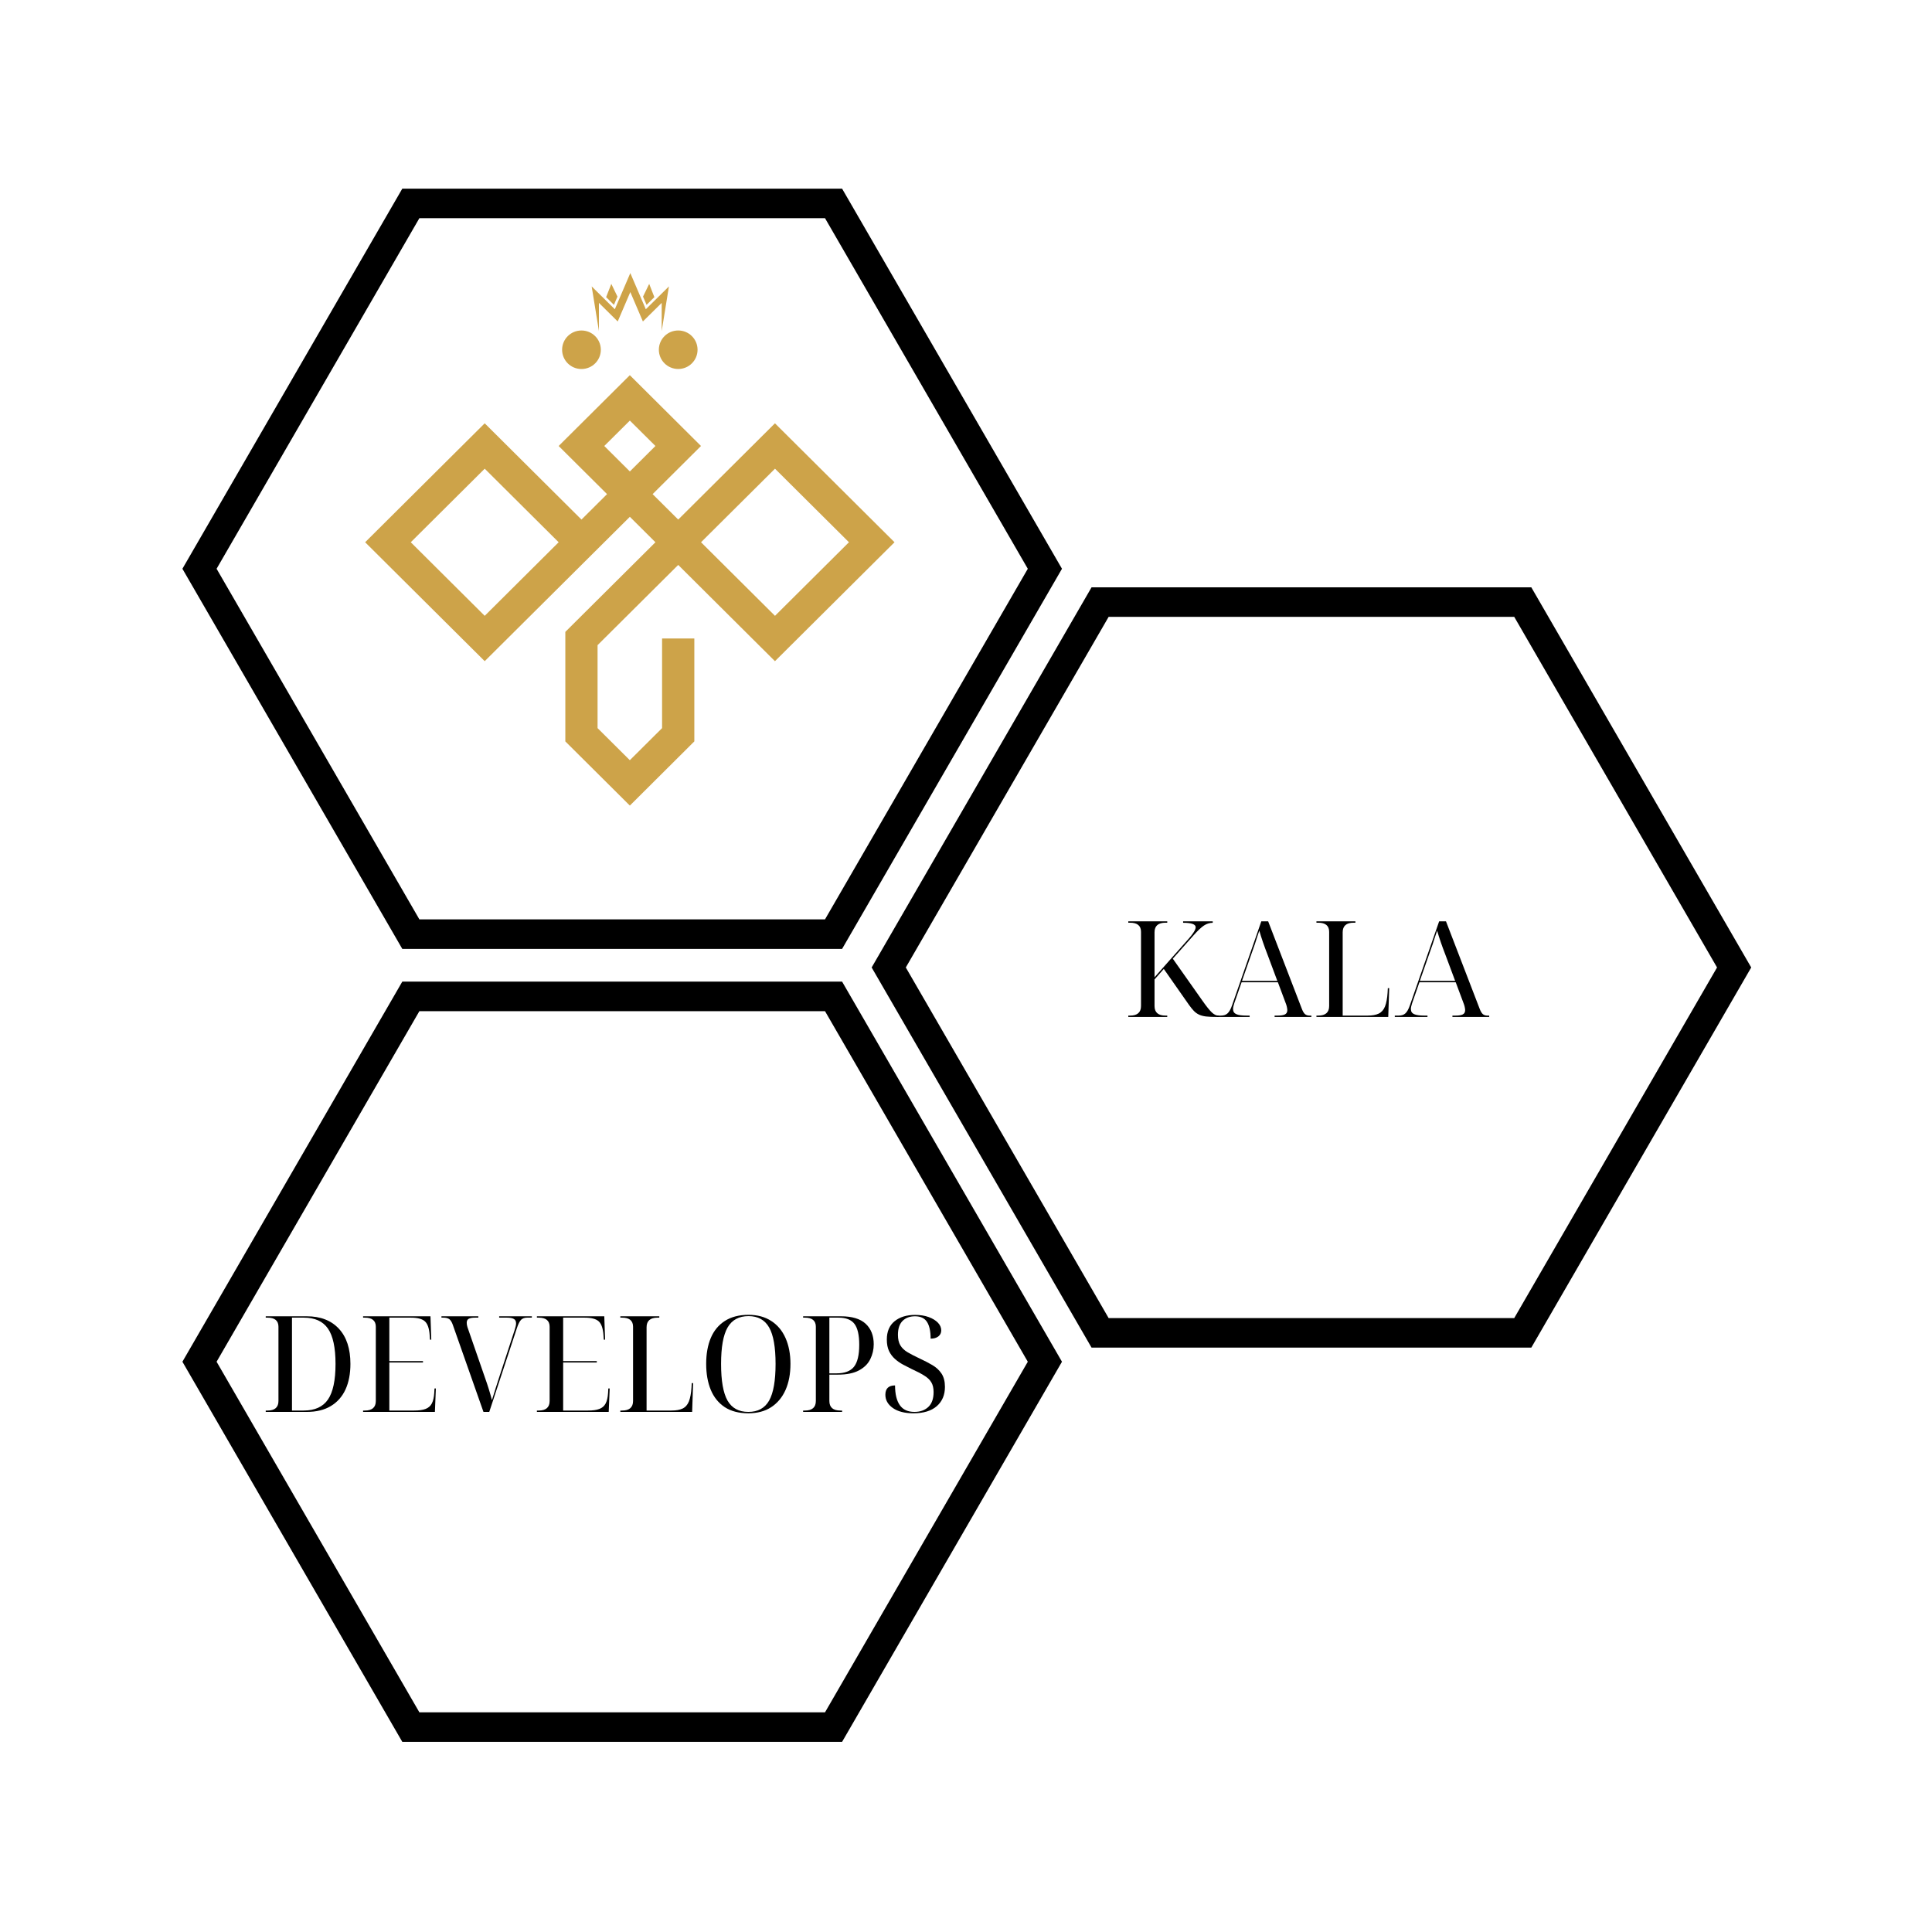<svg xmlns="http://www.w3.org/2000/svg" xmlns:xlink="http://www.w3.org/1999/xlink" width="500" zoomAndPan="magnify" viewBox="0 0 375 375" height="500" preserveAspectRatio="xMidYMid meet" version="1.0"><defs><g/><clipPath id="86d7f3e92d"><path d="M 35.406 36.605 L 207 36.605 L 207 185 L 35.406 185 Z M 35.406 36.605 " clip-rule="nonzero"/></clipPath><clipPath id="0aee554481"><path d="M 169 114 L 339.906 114 L 339.906 262 L 169 262 Z M 169 114 " clip-rule="nonzero"/></clipPath><clipPath id="9bf987b442"><path d="M 35.406 190 L 207 190 L 207 338.105 L 35.406 338.105 Z M 35.406 190 " clip-rule="nonzero"/></clipPath><clipPath id="96c01eb0a3"><path d="M 70.875 64.129 L 173.625 64.129 L 173.625 156.379 L 70.875 156.379 Z M 70.875 64.129 " clip-rule="nonzero"/></clipPath><clipPath id="fc81502855"><path d="M 114.844 53 L 129.844 53 L 129.844 64.25 L 114.844 64.25 Z M 114.844 53 " clip-rule="nonzero"/></clipPath></defs><g clip-path="url(#86d7f3e92d)"><path fill="#000000" d="M 163.449 184.18 L 78.086 184.18 L 35.406 110.398 L 78.086 36.617 L 163.449 36.617 L 206.129 110.398 Z M 81.402 178.449 L 160.133 178.449 L 199.496 110.398 L 160.133 42.348 L 81.402 42.348 L 42.039 110.398 Z M 81.402 178.449 " fill-opacity="1" fill-rule="nonzero"/></g><g clip-path="url(#0aee554481)"><path fill="#000000" d="M 297.23 261.566 L 211.867 261.566 L 169.188 187.785 L 211.867 114.004 L 297.23 114.004 L 339.91 187.785 Z M 215.184 255.836 L 293.914 255.836 L 333.277 187.785 L 293.914 119.734 L 215.184 119.734 L 175.816 187.785 Z M 215.184 255.836 " fill-opacity="1" fill-rule="nonzero"/></g><g clip-path="url(#9bf987b442)"><path fill="#000000" d="M 163.449 338.094 L 78.086 338.094 L 35.406 264.312 L 78.086 190.531 L 163.449 190.531 L 206.129 264.312 Z M 81.402 332.363 L 160.133 332.363 L 199.496 264.312 L 160.133 196.266 L 81.402 196.266 L 42.039 264.312 Z M 81.402 332.363 " fill-opacity="1" fill-rule="nonzero"/></g><g clip-path="url(#96c01eb0a3)"><path fill="#cda349" d="M 122.254 156.363 L 109.73 143.906 L 109.73 122.648 L 127.219 105.25 L 122.254 100.312 L 94.082 128.332 L 70.875 105.25 L 94.082 82.164 L 112.863 100.848 L 117.828 95.91 L 108.434 86.566 L 122.25 72.824 L 136.062 86.566 L 126.672 95.91 L 131.641 100.848 L 150.418 82.164 L 173.625 105.25 L 150.418 128.336 L 131.641 109.652 L 115.988 125.223 L 115.988 141.328 L 122.25 147.555 L 128.508 141.328 L 128.508 123.93 L 134.77 123.93 L 134.77 143.902 Z M 136.07 105.25 L 150.426 119.531 L 164.781 105.25 L 150.426 90.973 Z M 79.73 105.25 L 94.082 119.531 L 108.434 105.25 L 94.082 90.973 Z M 117.289 86.566 L 122.254 91.508 L 127.219 86.566 L 122.254 81.633 Z M 109.105 67.887 C 109.105 69.949 110.785 71.625 112.863 71.625 C 114.941 71.625 116.621 69.953 116.621 67.887 C 116.621 65.824 114.941 64.148 112.863 64.148 C 110.785 64.148 109.105 65.82 109.105 67.887 Z M 131.641 71.621 C 133.711 71.621 135.395 69.949 135.395 67.883 C 135.395 65.82 133.715 64.145 131.641 64.145 C 129.566 64.145 127.883 65.816 127.883 67.883 C 127.887 69.949 129.566 71.621 131.641 71.621 Z M 131.641 71.621 " fill-opacity="1" fill-rule="nonzero"/></g><path fill="#cea348" d="M 119.164 59.172 L 119.848 57.57 L 118.656 55.102 L 117.648 57.672 L 119.164 59.172 " fill-opacity="1" fill-rule="nonzero"/><path fill="#cea348" d="M 125.496 59.172 L 124.812 57.57 L 126.008 55.102 L 127.012 57.672 L 125.496 59.172 " fill-opacity="1" fill-rule="nonzero"/><g clip-path="url(#fc81502855)"><path fill="#cea348" d="M 125.352 60.027 L 122.344 53.004 L 119.336 60.027 L 114.844 55.59 L 116.25 64.254 L 116.25 58.789 L 119.898 62.398 L 122.344 56.688 L 124.785 62.398 L 128.434 58.789 L 128.434 64.254 L 129.84 55.59 L 125.352 60.027 " fill-opacity="1" fill-rule="nonzero"/></g><g fill="#000000" fill-opacity="1"><g transform="translate(218.016, 197.393)"><g><path d="M 0.984 0 L 0.984 -0.266 L 1.328 -0.266 C 2.742 -0.266 3.453 -0.883 3.453 -2.125 L 3.453 -16.531 C 3.453 -17.707 2.742 -18.297 1.328 -18.297 L 0.984 -18.297 L 0.984 -18.562 L 8.547 -18.562 L 8.547 -18.297 L 8.219 -18.297 C 6.789 -18.297 6.078 -17.676 6.078 -16.438 L 6.078 -7.703 L 12.719 -15.203 C 13.613 -16.211 14.062 -16.953 14.062 -17.422 C 14.062 -17.992 13.25 -18.281 11.625 -18.281 L 11.625 -18.562 L 17.375 -18.562 L 17.375 -18.281 C 16.781 -18.281 16.211 -18.102 15.672 -17.75 C 15.141 -17.395 14.457 -16.75 13.625 -15.812 L 9.625 -11.312 L 15.344 -3.203 C 16.133 -2.078 16.75 -1.305 17.188 -0.891 C 17.633 -0.473 18.055 -0.266 18.453 -0.266 L 18.516 -0.266 L 18.516 0 L 18.219 0 C 17.352 0 16.641 -0.031 16.078 -0.094 C 15.516 -0.164 15.051 -0.289 14.688 -0.469 C 14.32 -0.645 13.992 -0.883 13.703 -1.188 C 13.41 -1.488 13.098 -1.875 12.766 -2.344 L 7.875 -9.328 L 6.078 -7.281 L 6.078 -2.125 C 6.078 -0.883 6.789 -0.266 8.219 -0.266 L 8.547 -0.266 L 8.547 0 Z M 0.984 0 "/></g></g></g><g fill="#000000" fill-opacity="1"><g transform="translate(236.211, 197.393)"><g><path d="M 0 0 L 0 -0.266 L 0.75 -0.266 C 1.312 -0.266 1.75 -0.41 2.062 -0.703 C 2.383 -0.992 2.676 -1.52 2.938 -2.281 L 8.609 -18.562 L 9.938 -18.562 L 16.453 -1.641 C 16.648 -1.117 16.859 -0.758 17.078 -0.562 C 17.305 -0.363 17.609 -0.266 17.984 -0.266 L 18.328 -0.266 L 18.328 0 L 11.188 0 L 11.188 -0.266 L 11.781 -0.266 C 12.438 -0.266 12.91 -0.344 13.203 -0.5 C 13.504 -0.656 13.656 -0.93 13.656 -1.328 C 13.656 -1.461 13.633 -1.629 13.594 -1.828 C 13.562 -2.023 13.504 -2.238 13.422 -2.469 L 11.828 -6.734 L 4.781 -6.734 L 3.359 -2.656 C 3.203 -2.195 3.125 -1.82 3.125 -1.531 C 3.125 -1.062 3.332 -0.734 3.75 -0.547 C 4.164 -0.359 4.832 -0.266 5.75 -0.266 L 6.344 -0.266 L 6.344 0 Z M 4.859 -7 L 11.719 -7 L 9.828 -12.062 C 9.148 -13.812 8.613 -15.375 8.219 -16.75 C 8.039 -16.227 7.883 -15.766 7.75 -15.359 C 7.625 -14.961 7.488 -14.539 7.344 -14.094 C 7.195 -13.656 7.008 -13.125 6.781 -12.5 Z M 4.859 -7 "/></g></g></g><g fill="#000000" fill-opacity="1"><g transform="translate(254.535, 197.393)"><g><path d="M 0.984 0 L 0.984 -0.266 L 1.328 -0.266 C 2.742 -0.266 3.453 -0.883 3.453 -2.125 L 3.453 -16.531 C 3.453 -17.707 2.742 -18.297 1.328 -18.297 L 0.984 -18.297 L 0.984 -18.562 L 8.547 -18.562 L 8.547 -18.297 L 8.219 -18.297 C 6.789 -18.297 6.078 -17.676 6.078 -16.438 L 6.078 -0.266 L 10.891 -0.266 C 11.805 -0.266 12.535 -0.395 13.078 -0.656 C 13.629 -0.926 14.035 -1.391 14.297 -2.047 C 14.555 -2.711 14.723 -3.609 14.797 -4.734 L 14.844 -5.594 L 15.109 -5.594 L 14.922 0 Z M 0.984 0 "/></g></g></g><g fill="#000000" fill-opacity="1"><g transform="translate(270.728, 197.393)"><g><path d="M 0 0 L 0 -0.266 L 0.75 -0.266 C 1.312 -0.266 1.75 -0.41 2.062 -0.703 C 2.383 -0.992 2.676 -1.52 2.938 -2.281 L 8.609 -18.562 L 9.938 -18.562 L 16.453 -1.641 C 16.648 -1.117 16.859 -0.758 17.078 -0.562 C 17.305 -0.363 17.609 -0.266 17.984 -0.266 L 18.328 -0.266 L 18.328 0 L 11.188 0 L 11.188 -0.266 L 11.781 -0.266 C 12.438 -0.266 12.91 -0.344 13.203 -0.5 C 13.504 -0.656 13.656 -0.93 13.656 -1.328 C 13.656 -1.461 13.633 -1.629 13.594 -1.828 C 13.562 -2.023 13.504 -2.238 13.422 -2.469 L 11.828 -6.734 L 4.781 -6.734 L 3.359 -2.656 C 3.203 -2.195 3.125 -1.82 3.125 -1.531 C 3.125 -1.062 3.332 -0.734 3.75 -0.547 C 4.164 -0.359 4.832 -0.266 5.75 -0.266 L 6.344 -0.266 L 6.344 0 Z M 4.859 -7 L 11.719 -7 L 9.828 -12.062 C 9.148 -13.812 8.613 -15.375 8.219 -16.75 C 8.039 -16.227 7.883 -15.766 7.75 -15.359 C 7.625 -14.961 7.488 -14.539 7.344 -14.094 C 7.195 -13.656 7.008 -13.125 6.781 -12.5 Z M 4.859 -7 "/></g></g></g><g fill="#000000" fill-opacity="1"><g transform="translate(50.595, 274.051)"><g><path d="M 0.984 0 L 0.984 -0.266 L 1.328 -0.266 C 2.742 -0.266 3.453 -0.883 3.453 -2.125 L 3.453 -16.531 C 3.453 -17.707 2.742 -18.297 1.328 -18.297 L 0.984 -18.297 L 0.984 -18.562 L 8.938 -18.562 C 11.613 -18.562 13.695 -17.754 15.188 -16.141 C 16.676 -14.535 17.422 -12.258 17.422 -9.312 C 17.422 -7.406 17.102 -5.754 16.469 -4.359 C 15.832 -2.973 14.883 -1.898 13.625 -1.141 C 12.375 -0.379 10.812 0 8.938 0 Z M 6.078 -0.266 L 8.344 -0.266 C 10.508 -0.266 12.082 -0.977 13.062 -2.406 C 14.039 -3.832 14.531 -6.133 14.531 -9.312 C 14.531 -12.469 14.039 -14.754 13.062 -16.172 C 12.082 -17.586 10.52 -18.297 8.375 -18.297 L 6.078 -18.297 Z M 6.078 -0.266 "/></g></g></g><g fill="#000000" fill-opacity="1"><g transform="translate(69.492, 274.051)"><g><path d="M 0.984 0 L 0.984 -0.266 L 1.328 -0.266 C 2.742 -0.266 3.453 -0.883 3.453 -2.125 L 3.453 -16.531 C 3.453 -17.707 2.742 -18.297 1.328 -18.297 L 0.984 -18.297 L 0.984 -18.562 L 14.062 -18.562 L 14.219 -14.016 L 13.969 -14.016 L 13.906 -14.875 C 13.82 -16.176 13.52 -17.07 13 -17.562 C 12.477 -18.051 11.562 -18.297 10.25 -18.297 L 6.078 -18.297 L 6.078 -9.859 L 12.609 -9.859 L 12.609 -9.594 L 6.078 -9.594 L 6.078 -0.266 L 10.891 -0.266 C 11.828 -0.266 12.566 -0.367 13.109 -0.578 C 13.66 -0.785 14.066 -1.141 14.328 -1.641 C 14.586 -2.141 14.742 -2.82 14.797 -3.688 L 14.844 -4.547 L 15.109 -4.547 L 14.922 0 Z M 0.984 0 "/></g></g></g><g fill="#000000" fill-opacity="1"><g transform="translate(85.685, 274.051)"><g><path d="M 8.156 0 L 2.203 -16.906 C 2.016 -17.438 1.789 -17.801 1.531 -18 C 1.27 -18.195 0.875 -18.297 0.344 -18.297 L 0 -18.297 L 0 -18.562 L 7.156 -18.562 L 7.156 -18.297 L 6.531 -18.297 C 5.969 -18.297 5.555 -18.223 5.297 -18.078 C 5.035 -17.93 4.906 -17.676 4.906 -17.312 C 4.906 -16.969 4.992 -16.562 5.172 -16.094 L 8.391 -6.812 C 9.004 -5.094 9.473 -3.582 9.797 -2.281 C 9.992 -2.945 10.223 -3.68 10.484 -4.484 C 10.742 -5.285 10.992 -6.062 11.234 -6.812 L 14.203 -15.891 C 14.285 -16.16 14.352 -16.398 14.406 -16.609 C 14.457 -16.816 14.484 -17.008 14.484 -17.188 C 14.484 -17.602 14.336 -17.891 14.047 -18.047 C 13.766 -18.211 13.328 -18.297 12.734 -18.297 L 11.203 -18.297 L 11.203 -18.562 L 17.547 -18.562 L 17.547 -18.297 L 16.609 -18.297 C 16.109 -18.297 15.719 -18.148 15.438 -17.859 C 15.164 -17.566 14.906 -17.047 14.656 -16.297 L 9.281 0 Z M 8.156 0 "/></g></g></g><g fill="#000000" fill-opacity="1"><g transform="translate(103.229, 274.051)"><g><path d="M 0.984 0 L 0.984 -0.266 L 1.328 -0.266 C 2.742 -0.266 3.453 -0.883 3.453 -2.125 L 3.453 -16.531 C 3.453 -17.707 2.742 -18.297 1.328 -18.297 L 0.984 -18.297 L 0.984 -18.562 L 14.062 -18.562 L 14.219 -14.016 L 13.969 -14.016 L 13.906 -14.875 C 13.82 -16.176 13.52 -17.07 13 -17.562 C 12.477 -18.051 11.562 -18.297 10.25 -18.297 L 6.078 -18.297 L 6.078 -9.859 L 12.609 -9.859 L 12.609 -9.594 L 6.078 -9.594 L 6.078 -0.266 L 10.891 -0.266 C 11.828 -0.266 12.566 -0.367 13.109 -0.578 C 13.66 -0.785 14.066 -1.141 14.328 -1.641 C 14.586 -2.141 14.742 -2.82 14.797 -3.688 L 14.844 -4.547 L 15.109 -4.547 L 14.922 0 Z M 0.984 0 "/></g></g></g><g fill="#000000" fill-opacity="1"><g transform="translate(119.423, 274.051)"><g><path d="M 0.984 0 L 0.984 -0.266 L 1.328 -0.266 C 2.742 -0.266 3.453 -0.883 3.453 -2.125 L 3.453 -16.531 C 3.453 -17.707 2.742 -18.297 1.328 -18.297 L 0.984 -18.297 L 0.984 -18.562 L 8.547 -18.562 L 8.547 -18.297 L 8.219 -18.297 C 6.789 -18.297 6.078 -17.676 6.078 -16.438 L 6.078 -0.266 L 10.891 -0.266 C 11.805 -0.266 12.535 -0.395 13.078 -0.656 C 13.629 -0.926 14.035 -1.391 14.297 -2.047 C 14.555 -2.711 14.723 -3.609 14.797 -4.734 L 14.844 -5.594 L 15.109 -5.594 L 14.922 0 Z M 0.984 0 "/></g></g></g><g fill="#000000" fill-opacity="1"><g transform="translate(135.616, 274.051)"><g><path d="M 9.641 0.266 C 7.805 0.266 6.281 -0.129 5.062 -0.922 C 3.852 -1.723 2.945 -2.844 2.344 -4.281 C 1.75 -5.727 1.453 -7.41 1.453 -9.328 C 1.453 -11.254 1.75 -12.926 2.344 -14.344 C 2.945 -15.77 3.859 -16.875 5.078 -17.656 C 6.305 -18.445 7.836 -18.844 9.672 -18.844 C 11.398 -18.844 12.867 -18.445 14.078 -17.656 C 15.297 -16.875 16.223 -15.766 16.859 -14.328 C 17.492 -12.898 17.812 -11.227 17.812 -9.312 C 17.812 -7.383 17.492 -5.703 16.859 -4.266 C 16.223 -2.836 15.297 -1.723 14.078 -0.922 C 12.867 -0.129 11.391 0.266 9.641 0.266 Z M 9.641 0 C 11.492 0 12.836 -0.734 13.672 -2.203 C 14.504 -3.68 14.922 -6.051 14.922 -9.312 C 14.922 -12.57 14.504 -14.93 13.672 -16.391 C 12.836 -17.859 11.504 -18.594 9.672 -18.594 C 7.816 -18.594 6.461 -17.859 5.609 -16.391 C 4.766 -14.93 4.344 -12.57 4.344 -9.312 C 4.344 -6.051 4.758 -3.68 5.594 -2.203 C 6.438 -0.734 7.785 0 9.641 0 Z M 9.641 0 "/></g></g></g><g fill="#000000" fill-opacity="1"><g transform="translate(154.902, 274.051)"><g><path d="M 0.984 0 L 0.984 -0.266 L 1.328 -0.266 C 2.742 -0.266 3.453 -0.883 3.453 -2.125 L 3.453 -16.531 C 3.453 -17.707 2.742 -18.297 1.328 -18.297 L 0.984 -18.297 L 0.984 -18.562 L 8.297 -18.562 C 10.473 -18.562 12.082 -18.078 13.125 -17.109 C 14.164 -16.141 14.688 -14.812 14.688 -13.125 C 14.688 -12.102 14.461 -11.141 14.016 -10.234 C 13.578 -9.336 12.848 -8.613 11.828 -8.062 C 10.805 -7.508 9.438 -7.234 7.719 -7.234 L 6.078 -7.234 L 6.078 -2.125 C 6.078 -0.883 6.789 -0.266 8.219 -0.266 L 8.547 -0.266 L 8.547 0 Z M 6.078 -7.484 L 7.469 -7.484 C 9.039 -7.484 10.164 -7.906 10.844 -8.75 C 11.531 -9.602 11.875 -11.031 11.875 -13.031 C 11.875 -14.914 11.566 -16.266 10.953 -17.078 C 10.336 -17.891 9.305 -18.297 7.859 -18.297 L 6.078 -18.297 Z M 6.078 -7.484 "/></g></g></g><g fill="#000000" fill-opacity="1"><g transform="translate(170.601, 274.051)"><g><path d="M 6.703 0.266 C 4.992 0.266 3.656 -0.078 2.688 -0.766 C 1.727 -1.453 1.25 -2.305 1.25 -3.328 C 1.25 -4.535 1.875 -5.141 3.125 -5.141 C 3.133 -3.441 3.445 -2.16 4.062 -1.297 C 4.676 -0.43 5.617 0 6.891 0 C 7.992 0 8.891 -0.316 9.578 -0.953 C 10.266 -1.598 10.609 -2.562 10.609 -3.844 C 10.609 -4.625 10.461 -5.254 10.172 -5.734 C 9.891 -6.223 9.43 -6.66 8.797 -7.047 C 8.172 -7.441 7.344 -7.875 6.312 -8.344 C 5.781 -8.602 5.234 -8.883 4.672 -9.188 C 4.109 -9.488 3.586 -9.852 3.109 -10.281 C 2.629 -10.707 2.242 -11.223 1.953 -11.828 C 1.672 -12.43 1.531 -13.172 1.531 -14.047 C 1.531 -15.598 2.031 -16.781 3.031 -17.594 C 4.031 -18.414 5.359 -18.828 7.016 -18.828 C 8.023 -18.828 8.91 -18.688 9.672 -18.406 C 10.43 -18.125 11.023 -17.758 11.453 -17.312 C 11.879 -16.863 12.094 -16.367 12.094 -15.828 C 12.094 -15.328 11.898 -14.93 11.516 -14.641 C 11.141 -14.359 10.645 -14.219 10.031 -14.219 C 10.031 -15.656 9.797 -16.738 9.328 -17.469 C 8.859 -18.195 8.082 -18.562 7 -18.562 C 5.988 -18.562 5.18 -18.258 4.578 -17.656 C 3.984 -17.051 3.688 -16.156 3.688 -14.969 C 3.688 -14.125 3.844 -13.441 4.156 -12.922 C 4.469 -12.398 4.938 -11.953 5.562 -11.578 C 6.188 -11.211 6.984 -10.801 7.953 -10.344 C 8.816 -9.945 9.617 -9.531 10.359 -9.094 C 11.098 -8.664 11.691 -8.117 12.141 -7.453 C 12.586 -6.785 12.812 -5.922 12.812 -4.859 C 12.812 -3.285 12.281 -2.035 11.219 -1.109 C 10.156 -0.191 8.648 0.266 6.703 0.266 Z M 6.703 0.266 "/></g></g></g></svg>